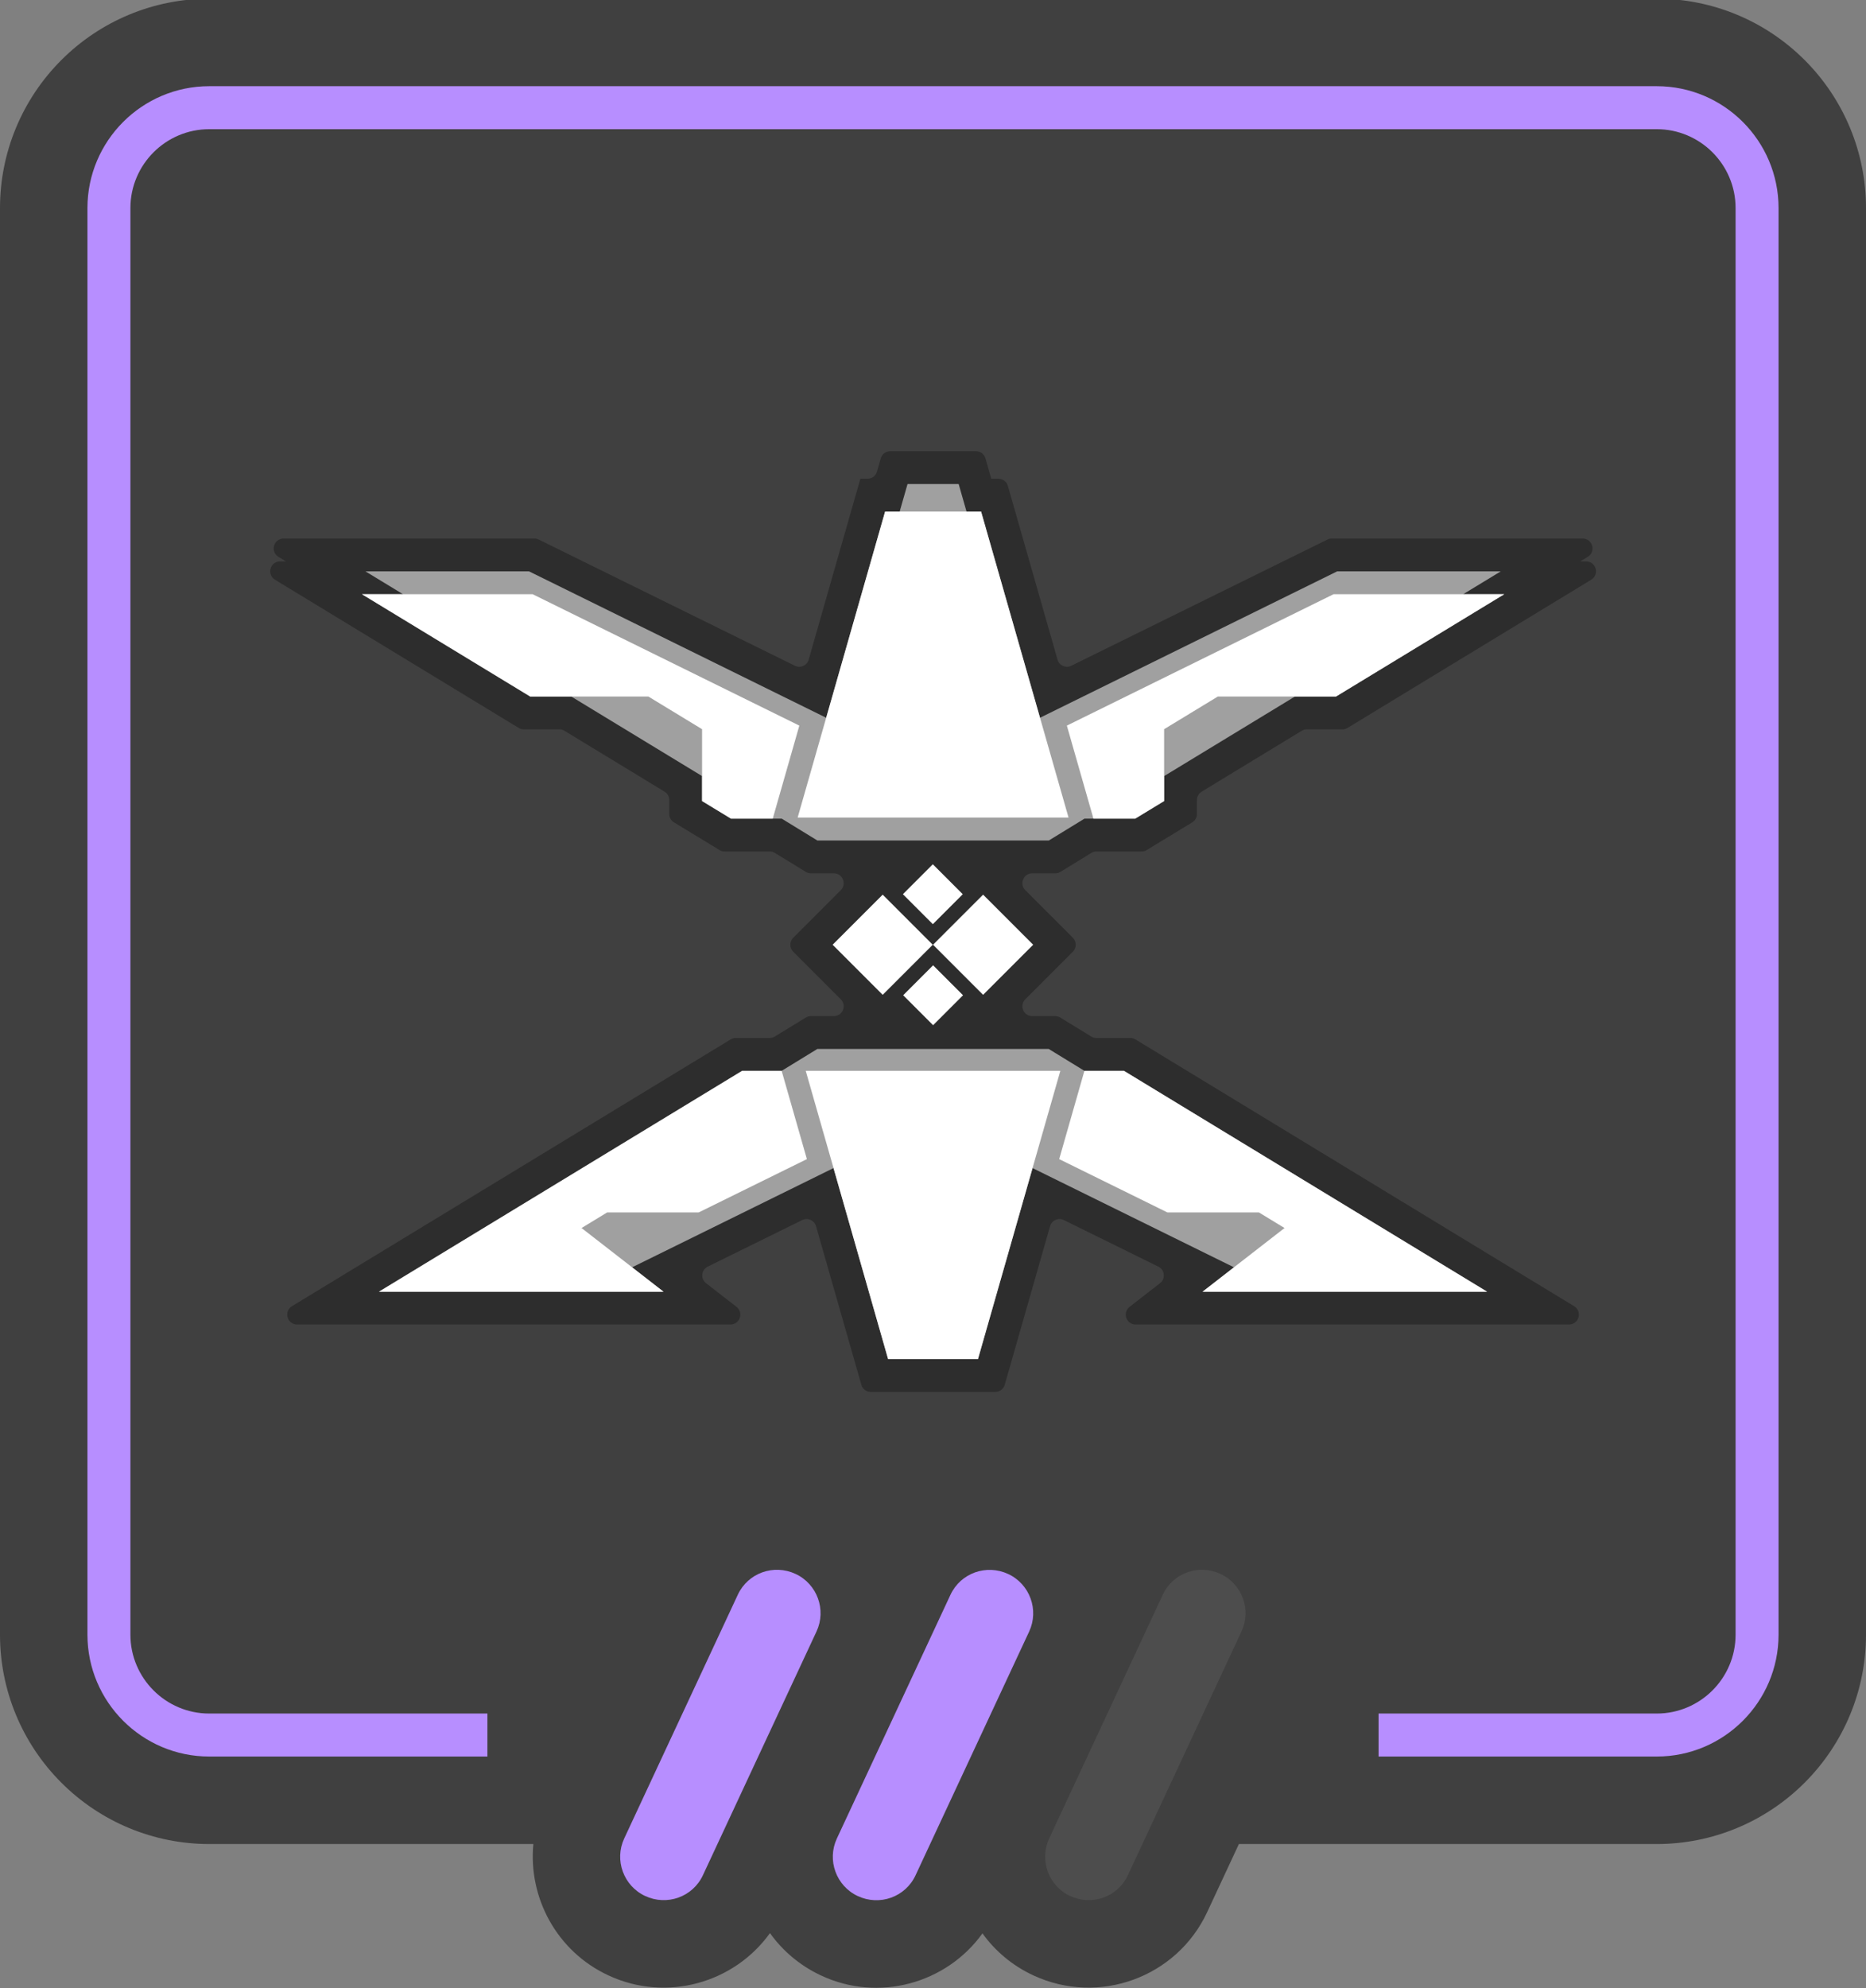 <?xml version="1.0" encoding="UTF-8"?>
<!DOCTYPE svg PUBLIC "-//W3C//DTD SVG 1.1//EN" "http://www.w3.org/Graphics/SVG/1.1/DTD/svg11.dtd">
<!-- Creator: CorelDRAW Home & Student 2018 -->
<svg xmlns="http://www.w3.org/2000/svg" xml:space="preserve" width="84.667mm" height="90.17mm" version="1.1" style="shape-rendering:geometricPrecision; text-rendering:geometricPrecision; image-rendering:optimizeQuality; fill-rule:evenodd; clip-rule:evenodd"
viewBox="0 0 8466.66 9016.98"
 xmlns:xlink="http://www.w3.org/1999/xlink">
 <rect x="0" y="0" width="8466.66" height="9016.98" fill="#808080" stroke="none"/>
 <defs>
  <style type="text/css">
   <![CDATA[
    .fil5 {fill:#4D4D4D}
    .fil4 {fill:#B78EFF}
    .fil3 {fill:white}
    .fil6 {fill:#B78EFF;fill-rule:nonzero}
    .fil1 {fill:black;fill-opacity:0.302}
    .fil0 {fill:black;fill-opacity:0.502}
    .fil2 {fill:white;fill-opacity:0.549}
   ]]>
  </style>
 </defs>
 <g id="Capa_x0020_1">
  <g id="_931710176">
   <path class="fil0" d="M7517.53 -5.84c252.05,0 492.72,100.15 670.85,278.29 178.15,178.13 278.29,418.81 278.29,670.85l0 6470c0,252.04 -100.14,492.72 -278.29,670.85 -178.13,178.14 -418.8,278.29 -670.85,278.29l-1896.22 0 -144.11 309.05c-137.91,295.75 -490.51,424.15 -786.63,287.47l-1.42 -0.65c-95.61,-44.13 -173.84,-110.74 -231.38,-190.68 -163.36,227.2 -471.46,314.02 -733.64,190.31l-1.41 -0.66c-94.64,-44.66 -172.11,-111.29 -229.13,-190.97 -162.71,227.04 -470.04,314.06 -732.2,192.21l-1.41 -0.66c-233.82,-108.67 -363.42,-352.08 -339.95,-595.42l-1470.89 0c-252.05,0 -492.73,-100.15 -670.86,-278.29 -178.14,-178.14 -278.28,-418.82 -278.28,-670.85l0 -6470c0,-252.03 100.14,-492.71 278.28,-670.85 178.13,-178.14 418.81,-278.29 670.86,-278.29l6568.39 0z"/>
   <g>
    <path class="fil1" d="M7170.13 2545.91l26.64 0c20.35,0 37.59,13.07 43.07,32.67 5.5,19.6 -2.44,39.72 -19.84,50.29l-1105.76 672.07c-7.32,4.44 -14.67,6.51 -23.23,6.51l-161.32 0c-8.56,0 -15.91,2.06 -23.23,6.5l-454.14 276.04c-13.73,8.35 -21.5,22.15 -21.5,38.22l0 62.95c0,16.08 -7.77,29.88 -21.5,38.23l-206.17 125.31c-7.32,4.45 -14.67,6.51 -23.23,6.51l-204.74 0c-8.62,0 -16.01,2.08 -23.36,6.59l-140.53 86.07c-7.35,4.5 -14.74,6.58 -23.36,6.58l-104.27 0c-18.48,0 -34.26,10.55 -41.33,27.61 -7.07,17.07 -3.36,35.69 9.7,48.75l215.83 215.83c17.42,17.42 17.42,45.85 0,63.26l-215.83 215.82c-13.06,13.07 -16.76,31.68 -9.69,48.75 7.06,17.07 22.84,27.61 41.32,27.61l103.99 0c8.62,0 16.01,2.09 23.36,6.59l140.53 86.07c7.35,4.5 14.74,6.59 23.36,6.59l153.88 0c8.57,0 15.91,2.06 23.23,6.5l1990.28 1209.7c17.39,10.57 25.33,30.69 19.84,50.29 -5.49,19.6 -22.72,32.67 -43.07,32.67l-1966.3 0c-19.46,0 -36,-11.82 -42.31,-30.23 -6.31,-18.41 -0.48,-37.9 14.88,-49.83l137.93 -107.1c12.54,-9.73 18.68,-24.07 17.07,-39.86 -1.61,-15.79 -10.5,-28.6 -24.75,-35.61l-428.43 -210.96c-12.31,-6.06 -25.35,-6.32 -37.89,-0.76 -12.55,5.56 -21.1,15.4 -24.88,28.59l-205.57 718.93c-5.58,19.49 -22.75,32.43 -43.01,32.43l-564.61 0c-20.28,0 -37.44,-12.94 -43.01,-32.43l-205.59 -718.93c-3.76,-13.19 -12.32,-23.03 -24.87,-28.59 -12.55,-5.56 -25.58,-5.3 -37.89,0.76l-428.43 210.95c-14.24,7.01 -23.14,19.82 -24.74,35.61 -1.61,15.79 4.53,30.13 17.07,39.86l98.8 76.72 39.14 30.39c15.36,11.93 21.18,31.42 14.88,49.83 -6.31,18.41 -22.86,30.23 -42.32,30.23l-1966.3 0c-20.35,0 -37.58,-13.07 -43.07,-32.67 -5.49,-19.6 2.45,-39.72 19.84,-50.29l1990.28 -1209.7c7.32,-4.44 14.67,-6.5 23.23,-6.5l153.87 0c8.62,0 16.01,-2.09 23.36,-6.59l140.53 -86.07c7.35,-4.5 14.74,-6.59 23.36,-6.59l104 0c18.48,0 34.26,-10.54 41.32,-27.61 7.07,-17.07 3.37,-35.68 -9.69,-48.75l-215.83 -215.82c-17.42,-17.41 -17.42,-45.84 0,-63.26l215.83 -215.83c13.06,-13.06 16.77,-31.68 9.7,-48.75 -7.07,-17.06 -22.85,-27.61 -41.33,-27.61l-103.73 0c-8.62,0 -16,-2.08 -23.35,-6.58l-140.54 -86.07c-7.35,-4.51 -14.73,-6.59 -23.35,-6.59l-204.75 0c-8.56,0 -15.9,-2.06 -23.22,-6.51l-206.18 -125.31c-13.73,-8.35 -21.5,-22.16 -21.5,-38.23l0 -62.95c0,-16.08 -7.76,-29.87 -21.5,-38.22l-454.14 -276.04c-7.32,-4.44 -14.67,-6.5 -23.23,-6.5l-161.32 0c-8.57,0 -15.91,-2.07 -23.23,-6.51l-1105.76 -672.07c-17.4,-10.57 -25.33,-30.69 -19.84,-50.29 5.49,-19.61 22.72,-32.67 43.08,-32.67l26.64 0 -34.03 -20.68c-17.4,-10.57 -25.32,-30.68 -19.84,-50.28 5.49,-19.6 22.72,-32.67 43.08,-32.67l1138 0c7.17,0 13.32,1.42 19.75,4.6l1162.16 572.22c12.3,6.06 25.34,6.32 37.88,0.77 12.55,-5.57 21.1,-15.41 24.88,-28.6l234.56 -820.27 32.35 0c20.26,0 37.43,-12.94 43,-32.43l17.1 -59.81c5.58,-19.49 22.75,-32.43 43.01,-32.43l388.91 0c20.27,0 37.44,12.94 43.01,32.43l26.37 92.24 32.36 0c20.27,0 37.43,12.95 43,32.43l225.28 787.84c3.77,13.19 12.33,23.03 24.88,28.6 12.55,5.55 25.58,5.29 37.89,-0.77l1162.15 -572.22c6.44,-3.18 12.58,-4.6 19.76,-4.6l1138 0c20.35,0 37.59,13.07 43.07,32.67 5.49,19.6 -2.45,39.71 -19.83,50.28l-34.03 20.68z"/>
    <g>
     <g>
      <polygon class="fil2" points="4685.03,5297.1 4437.34,6163.32 4029.65,6163.32 3781.96,5297.1 2868.1,5747.07 3010.59,5857.71 1719.42,5857.71 3367.34,4856.1 3546.63,4856.1 3708.67,4756.86 4758.32,4756.86 4920.35,4856.1 5099.64,4856.1 6747.56,5857.71 5456.4,5857.71 5598.89,5747.07 "/>
      <polygon class="fil2" points="3708.94,3811.68 4758.59,3811.68 4920.62,3712.44 5150.78,3712.44 5282.05,3632.65 5282.05,3519.37 5875.5,3158.68 6061.87,3158.68 6825.27,2694.68 6638.89,2694.68 6809.41,2591.05 6067.15,2591.05 4718.89,3254.91 4451.49,2319.78 4385.41,2319.78 4349.76,2195.1 4117.77,2195.1 4082.12,2319.78 4016.04,2319.78 3748.65,3254.91 2400.38,2591.05 1658.13,2591.05 1828.64,2694.68 1642.26,2694.68 2405.66,3158.68 2592.03,3158.68 3185.49,3519.37 3185.49,3632.65 3316.75,3712.44 3546.91,3712.44 "/>
     </g>
     <g>
      <g>
       <rect class="fil3" transform="matrix(0.092 -0.092 0.092 0.092 4233.49 4284.27)" width="2469.45" height="2469.45"/>
       <rect class="fil3" transform="matrix(0.092 -0.092 0.092 0.092 3777.9 4284.27)" width="2469.45" height="2469.45"/>
       <rect class="fil3" transform="matrix(0.055 -0.055 0.055 0.055 4096.73 4055.19)" width="2469.45" height="2469.45"/>
       <rect class="fil3" transform="matrix(0.055 0.055 0.055 -0.055 4097.98 4513.35)" width="2469.45" height="2469.45"/>
      </g>
      <polygon class="fil3" points="4029.65,6163.32 3655.85,4856.1 4811.13,4856.1 4437.34,6163.32 "/>
      <polygon class="fil3" points="3170.31,5498.11 3661.11,5256.44 3546.63,4856.1 3367.34,4856.1 1719.42,5857.71 3010.59,5857.71 2638.63,5568.9 2755.11,5498.11 "/>
      <polygon class="fil3" points="5296.67,5498.11 4805.88,5256.44 4920.35,4856.1 5099.64,4856.1 6747.56,5857.71 5456.4,5857.71 5828.35,5568.9 5711.87,5498.11 "/>
      <polygon class="fil3" points="3626.83,3290.53 3506.19,3712.44 3316.75,3712.44 3185.49,3632.65 3185.49,3306.75 2941.86,3158.68 2405.66,3158.68 1642.26,2694.68 2416.7,2694.68 "/>
      <polygon class="fil3" points="4848.3,3707.48 3619.24,3707.48 4016.04,2319.78 4451.49,2319.78 "/>
      <polygon class="fil3" points="4840.7,3290.53 4961.34,3712.44 5150.78,3712.44 5282.05,3632.65 5282.05,3306.75 5525.67,3158.68 6061.87,3158.68 6825.27,2694.68 6050.84,2694.68 "/>
     </g>
    </g>
   </g>
   <path class="fil4" d="M3347.66 7231.91l-515.41 1105.31c-45.7,98 -3.08,215.11 94.93,260.82 98.83,46.08 215.98,4.91 262.23,-94.28l515.42 -1105.3c45.7,-98.01 3.07,-215.12 -94.93,-260.82 -98.84,-46.09 -215.99,-4.92 -262.24,94.27z"/>
   <path class="fil4" d="M4312.48 7232.3l-515.42 1105.3c-45.7,98.01 -3.07,215.12 94.94,260.83 98.83,46.08 215.98,4.91 262.23,-94.28l515.41 -1105.3c45.7,-98.01 3.08,-215.12 -94.93,-260.82 -98.83,-46.09 -215.98,-4.92 -262.23,94.27z"/>
   <path class="fil5" d="M5275.86 7231.91l-515.41 1105.31c-45.7,98 -3.08,215.11 94.93,260.82 98.83,46.08 215.98,4.91 262.24,-94.28l515.41 -1105.3c45.7,-98.01 3.07,-215.12 -94.93,-260.82 -98.84,-46.09 -215.99,-4.92 -262.24,94.27z"/>
   <path class="fil6" d="M7517.5 390.89c152.07,0 290.36,62.13 390.32,162.08 99.95,99.95 162.08,238.25 162.08,390.32l0 6469.96c0,152.07 -62.13,290.37 -162.08,390.32 -99.96,99.95 -238.25,162.08 -390.32,162.08l-1262.47 0 0 -194.96 1262.47 0c98.39,0 187.94,-40.3 252.54,-104.89 64.6,-64.6 104.89,-154.16 104.89,-252.55l0 -6469.96c0,-98.39 -40.29,-187.95 -104.89,-252.54 -64.6,-64.6 -154.15,-104.9 -252.54,-104.9l-6568.36 0c-98.4,0 -187.95,40.3 -252.55,104.9 -64.6,64.59 -104.89,154.15 -104.89,252.54l0 6469.96c0,98.39 40.29,187.95 104.89,252.55 64.6,64.59 154.15,104.89 252.55,104.89l1262.46 0 0 194.96 -1262.46 0c-152.08,0 -290.37,-62.13 -390.32,-162.08 -99.96,-99.95 -162.08,-238.25 -162.08,-390.32l0 -6469.96c0,-152.07 62.12,-290.37 162.08,-390.32 99.95,-99.95 238.24,-162.08 390.32,-162.08l6568.36 0z"/>
  </g>
 </g>
</svg>
